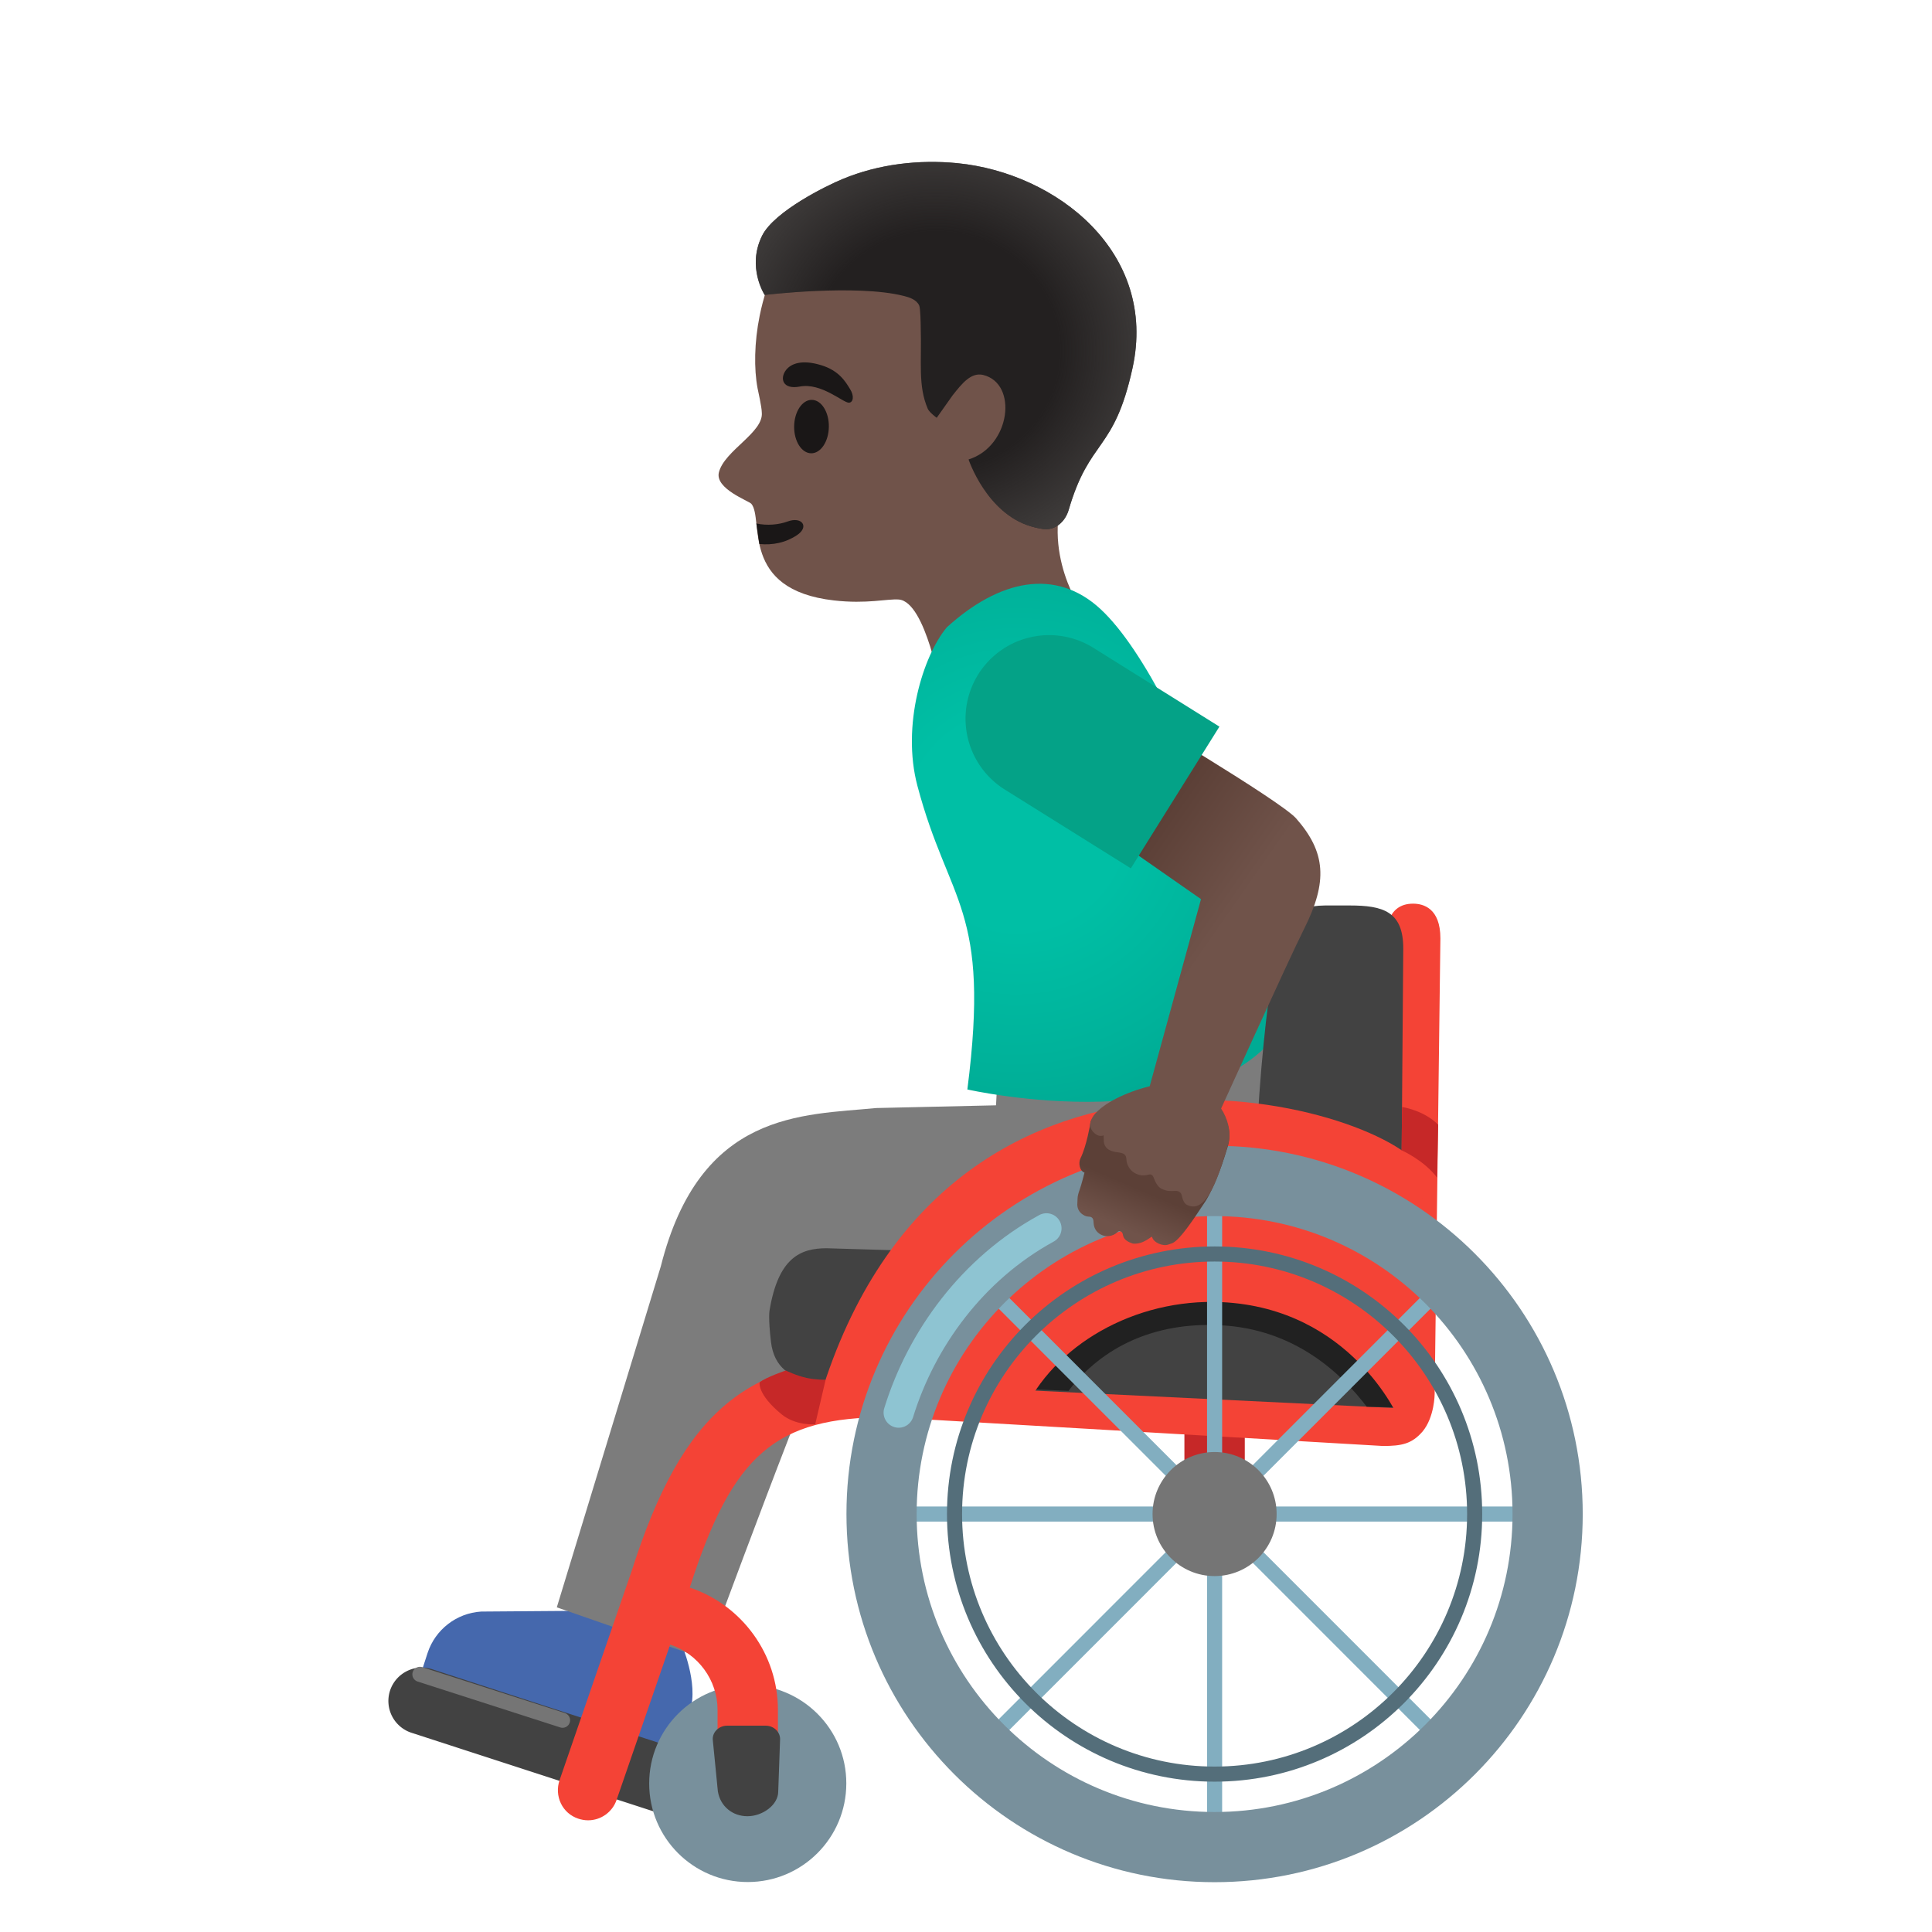 <svg xmlns="http://www.w3.org/2000/svg" viewBox="0 0 128 128" width="128" height="128" style="enable-background:new 0 0 128 128" xml:space="preserve"><path style="fill:#70534a" d="M72.59 18.83c-2.37-4.24-8-7.71-12.82-7.14-5.4.64-8.46 4.37-9.44 9.23-.36 1.76-.38 3.53-.14 4.8.03.15.28 1.26.28 1.6.14 1.33-2.47 2.52-2.84 3.97-.28 1.09 1.98 1.89 2.15 2.09.85 1.02-.78 5.69 5.47 6.4 2.18.25 3.54-.12 4.3-.06 1.8.15 2.8 6.11 2.8 6.11l9.21-5.57s-3.07-4.51-.39-9.14c2.59-3.68 2.94-9.56 1.42-12.29z"/><path style="fill:#1a1717" d="M50.31 36.04c.87.09 1.74-.08 2.5-.59.83-.56.31-1.25-.63-.9-.57.21-1.36.29-2.07.13l.2 1.36z"/><path style="fill:#232020" d="m62.06 27.68 1.04-1.47c.65-.83 1.24-1.55 2.03-1.37 2.33.56 1.83 4.73-.96 5.6 0 0 1.19 3.57 4.13 4.43.31.09.58.15.83.18.79.1 1.44-.49 1.67-1.26 1.4-4.79 3-3.79 4.23-9.39 1.69-7.68-5.03-12.94-11.6-13.59-2.56-.25-5.22.06-7.6 1.05-1.01.41-4.53 2.13-5.34 3.76-1.03 2.08.17 3.92.17 3.92s6.07-.72 9.19.06c.41.1.87.25 1.05.64.08.17.1 1.23.1 1.42.07 2.4-.19 3.89.47 5.43.12.25.59.59.59.59z"/><radialGradient id="a" cx="121.629" cy="264.552" r="14.875" gradientTransform="matrix(1.038 .016 .01 -1 -66.833 285.791)" gradientUnits="userSpaceOnUse"><stop offset=".526" style="stop-color:#444140;stop-opacity:0"/><stop offset="1" style="stop-color:#444140"/></radialGradient><path style="fill:url(#a)" d="m62.06 27.68 1.04-1.47c.65-.83 1.24-1.55 2.03-1.37 2.33.56 1.83 4.73-.96 5.6 0 0 1.19 3.57 4.13 4.43.31.09.58.15.83.18.79.1 1.44-.49 1.67-1.26 1.4-4.79 3-3.79 4.23-9.39 1.69-7.68-5.03-12.94-11.6-13.59-2.56-.25-5.22.06-7.6 1.05-1.01.41-4.53 2.13-5.34 3.76-1.03 2.08.17 3.92.17 3.92s6.07-.72 9.19.06c.41.1.87.25 1.05.64.08.17.1 1.23.1 1.42.07 2.4-.19 3.89.47 5.43.12.25.59.59.59.59z"/><ellipse transform="rotate(-89.209 53.763 28.259)" style="fill:#1a1717" cx="53.76" cy="28.26" rx="1.77" ry="1.15"/><path style="fill:#1a1717" d="M52.99 25.61c-1.15.22-1.34-.55-.91-1.1.32-.41 1.03-.71 2.31-.32 1.21.36 1.64 1.12 1.93 1.59.29.46.21.89-.08.9-.39 0-1.83-1.34-3.25-1.07z"/><path style="fill:#4568ad" d="M43.43 116.74c.6.19 1.25-.14 1.44-.74l.85-2.67c.58-1.81-.59-4.47-.59-4.47l-6.64-2.14-6.61.05c-1.63.1-3.04 1.19-3.55 2.74l-.39 1.2c-.17.53.12 1.09.65 1.26l14.84 4.77z"/><path style="fill:#7c7c7c" d="m83.14 67.06-17.02 3.62-.13 2.55-7.94.18c-4.88.48-11.67.17-14.27 10.49l-6.89 22.59 9.85 3.43s7.9-21.46 8.4-21.43c.5.02 15.14.81 24.77-.5 9.6-1.29 3.23-20.93 3.23-20.93z"/><radialGradient id="b" cx="67.56" cy="75.887" r="19.484" gradientTransform="scale(1 -1) rotate(18.161 475.103 10.053)" gradientUnits="userSpaceOnUse"><stop offset=".364" style="stop-color:#00bfa5"/><stop offset=".812" style="stop-color:#00b29a"/><stop offset="1" style="stop-color:#00ab94"/></radialGradient><path style="fill:url(#b)" d="M64.09 72.18c1.55-12.08-1.22-12.23-3.31-20.12-1.06-4 .37-8.61 1.95-10.5 3.47-3.15 7.2-3.97 10.19-1.2 5.89 5.48 12.5 26.92 12.5 26.92-4.71 8.68-21.33 4.9-21.33 4.9z"/><path style="fill:#c62828" d="M78.47 93.17h4v7.14h-4z"/><path style="fill:#424242" d="m43.24 119.99-15.98-5.19a2.216 2.216 0 0 1-1.42-2.79c.38-1.16 1.63-1.8 2.79-1.42l15.98 5.19c1.16.38 1.8 1.63 1.42 2.79a2.216 2.216 0 0 1-2.79 1.42z"/><path style="fill:#78909c" d="M49.54 111.63c-3.61 0-6.53 2.93-6.53 6.53 0 3.61 2.93 6.53 6.53 6.53 3.61 0 6.53-2.93 6.53-6.53.01-3.6-2.92-6.53-6.53-6.53z"/><path style="fill:#f44336" d="M93.62 59.87c-1.81 0-1.81 1.94-1.81 2.59l-.25 29.21-32.67-1.77c-9.36 0-13.66 3.58-17.04 14.18l-4.78 13.87c-.17.5-.14 1.05.09 1.53s.64.84 1.15 1.01c.21.07.43.11.65.11.85 0 1.61-.54 1.89-1.35l3.55-10.29c1.84.6 3.14 2.35 3.14 4.32v4.88c0 1.1.9 2 2 2s2-.9 2-2v-4.88c0-3.68-2.38-6.94-5.84-8.1 2.84-8.85 5.68-11.28 13.07-11.29l32.85 1.91c1.25 0 1.92-.14 2.63-.96.79-.95.8-2.47.8-2.48l.38-30.19c0-2-1.13-2.3-1.81-2.3z"/><path style="fill:#424242" d="M49.52 120.33c-.99 0-1.8-.66-1.96-1.65l-.33-3.35c-.08-.53.37-1 .95-1h2.54c.57 0 1.01.45.96.97l-.12 3.39c0 .9-1.05 1.64-2.04 1.64zM92.97 62.84c0-2.46-1.34-2.85-3.55-2.85h-1.64c-2.31.03-2.69 1.07-3.11 2.57-.75 2.67-2.18 16.77-1.07 20.67.03.1.08.22.12.32l-28.96-.85c-1.73 0-3.19.63-3.77 4.09 0 0-.11.44.09 2.12.2 1.68 1.31 2.44 2.76 2.51l38.84 1.88-.05-.13c.06.05.1.08.1.08l.24-30.41z"/><path style="fill:#212121" d="M70.79 92.15c2.22-2.9 5.67-4.56 10.02-4.35 5.04.23 8.15 3.31 9.74 5.4l3.4.07c.07-3.89.26-13.9.26-13.9-2.54-4.26-29.74-11.62-38.87 12.08l15.45.7z"/><path style="fill:#f44336" d="m92.66 93.95 1.81-.56c0-2.09-.26-15.91-.26-15.91-2.67-4.46-31.97-12.63-40.07 15.72l5.24-.02 8.37.49c2.02-4.53 7.42-7.66 13.19-7.4 8.58.4 11.72 7.68 11.72 7.68z"/><radialGradient id="c" cx="76.47" cy="100.306" r="1.107" gradientTransform="translate(4)" gradientUnits="userSpaceOnUse"><stop offset="0" style="stop-color:#78909c"/><stop offset=".562" style="stop-color:#617a86"/><stop offset="1" style="stop-color:#546e7a"/></radialGradient><path style="fill:url(#c)" d="M80.47 101.41c-.61 0-1.11-.5-1.11-1.11s.5-1.11 1.11-1.11 1.11.5 1.11 1.11-.5 1.11-1.11 1.11z"/><path style="fill:#82aec0" d="M80.47 99.7c.33 0 .61.27.61.61 0 .33-.27.61-.61.61s-.61-.27-.61-.61c0-.34.28-.61.61-.61m0-1a1.609 1.609 0 1 0 0 3.22 1.609 1.609 0 1 0 0-3.22z"/><path style="fill:none;stroke:#82aec0;stroke-linecap:round;stroke-miterlimit:10" d="M80.47 79.6v41.42M95.11 85.66l-29.28 29.29M95.11 114.95 65.83 85.66M59.76 100.31h41.42"/><path style="fill:#78909c" d="M80.47 75.91c-13.47 0-24.39 10.92-24.39 24.39S67 124.7 80.47 124.7s24.39-10.92 24.39-24.39-10.92-24.4-24.39-24.4zm0 44.14c-10.9 0-19.74-8.84-19.74-19.74 0-10.9 8.84-19.74 19.74-19.74 10.9 0 19.74 8.84 19.74 19.74 0 10.9-8.84 19.74-19.74 19.74z"/><path style="fill:#546e7a" d="M80.47 83.58c9.22 0 16.73 7.5 16.73 16.73s-7.5 16.73-16.73 16.73-16.73-7.5-16.73-16.73 7.51-16.73 16.73-16.73m0-1c-9.79 0-17.73 7.94-17.73 17.73s7.94 17.73 17.73 17.73 17.73-7.94 17.73-17.73-7.94-17.73-17.73-17.73z"/><circle style="fill:#757575" cx="80.47" cy="100.31" r="4.11"/><path style="opacity:.8;fill:none;stroke:#94d1e0;stroke-width:2;stroke-linecap:round;stroke-miterlimit:10" d="M59.54 93.59c1.51-4.89 4.89-9.53 9.79-12.21"/><path style="fill:none;stroke:#757575;stroke-linecap:round;stroke-miterlimit:10" d="m27.82 110.93 9.45 3.04"/><path style="fill:#c62828" d="M92.86 76.21s1.49.66 2.35 1.81l.07-3.51c-.96-.96-2.39-1.17-2.39-1.17l-.03 2.87zM54.7 91.41l-.69 2.95s-1.28.12-2.23-.66c-1.64-1.35-1.45-2.12-1.45-2.12.45-.35 1.73-.78 1.73-.78s.72.35 1.38.49 1.26.12 1.26.12z"/><linearGradient id="d" gradientUnits="userSpaceOnUse" x1="85.935" y1="62.921" x2="73.935" y2="71.293" gradientTransform="matrix(1 0 0 -1 0 130)"><stop offset=".5" style="stop-color:#70534a"/><stop offset="1" style="stop-color:#5c4037"/></linearGradient><path style="fill:url(#d)" d="m74.85 47.14-5.16 5.54 9.88 6.89-3.68 13.42 4.41 1.78s5.14-11.34 6.1-13.23c1.58-3.14 1.44-5.08-.53-7.32-1.05-1.18-11.02-7.08-11.02-7.08z"/><linearGradient id="e" gradientUnits="userSpaceOnUse" x1="74.226" y1="48.68" x2="75.343" y2="51.285" gradientTransform="matrix(1 0 0 -1 0 130)"><stop offset="0" style="stop-color:#70534a"/><stop offset="1" style="stop-color:#5c4037"/></linearGradient><path style="fill:url(#e)" d="M80.63 73.49c-.23-.18-.43-.35-.62-.51-.39-.33-.76-.64-1.35-1.01-.72-.44-4.15.93-4.93 1.22-.26.1-.5.19-.72.29-.3.13-.53.36-.63.63-.04.05-.08.11-.12.2-.01.04-.02.07-.02.11 0 .01-.25 1.5-.65 2.31-.16.31-.07.84.26.96 0 0-.19.77-.33 1.16-.17.46-.12.61-.14.82-.04.36.1.63.36.8.32.21.44.08.59.19s.1.29.14.5c.11.56.58.71.77.73.62.06.8-.33.91-.33.2.01.24.18.26.31.06.28.36.43.64.52.73.08 1.26-.54 1.28-.44.08.37.72.65 1.09.5.31-.13.5.12 2.35-2.72.37-.5.97-1.84 1.37-3.12l.19-.61c.3-.96.03-1.94-.7-2.51z"/><linearGradient id="f" gradientUnits="userSpaceOnUse" x1="75.552" y1="52.205" x2="73.319" y2="48.298" gradientTransform="matrix(1 0 0 -1 0 130)"><stop offset=".5" style="stop-color:#70534a"/><stop offset="1" style="stop-color:#5c4037"/></linearGradient><path style="fill:url(#f)" d="M78.94 71.88c-1.76-.67-6.6 1.02-6.72 2.61-.03.36.46.92.9.73 0 0 0 .43.03.53.14.54.76.57.95.6.35.05.52.13.53.48.01.33.23.7.52.87.32.18.57.22.96.12.18-.05.28.06.34.24.08.25.28.59.49.69.39.2.64.16.92.15.18 0 .26.02.38.16.09.12.08.59.39.76 1.39.73 2.2-2.24 2.73-3.97.39-1.26-.43-3.21-2.42-3.97z"/><path style="fill:#04a287" d="m74.92 57.53 5.87-9.39-8.35-5.22a5.54 5.54 0 0 0-7.63 1.76 5.54 5.54 0 0 0 1.76 7.63l8.35 5.22z"/></svg>